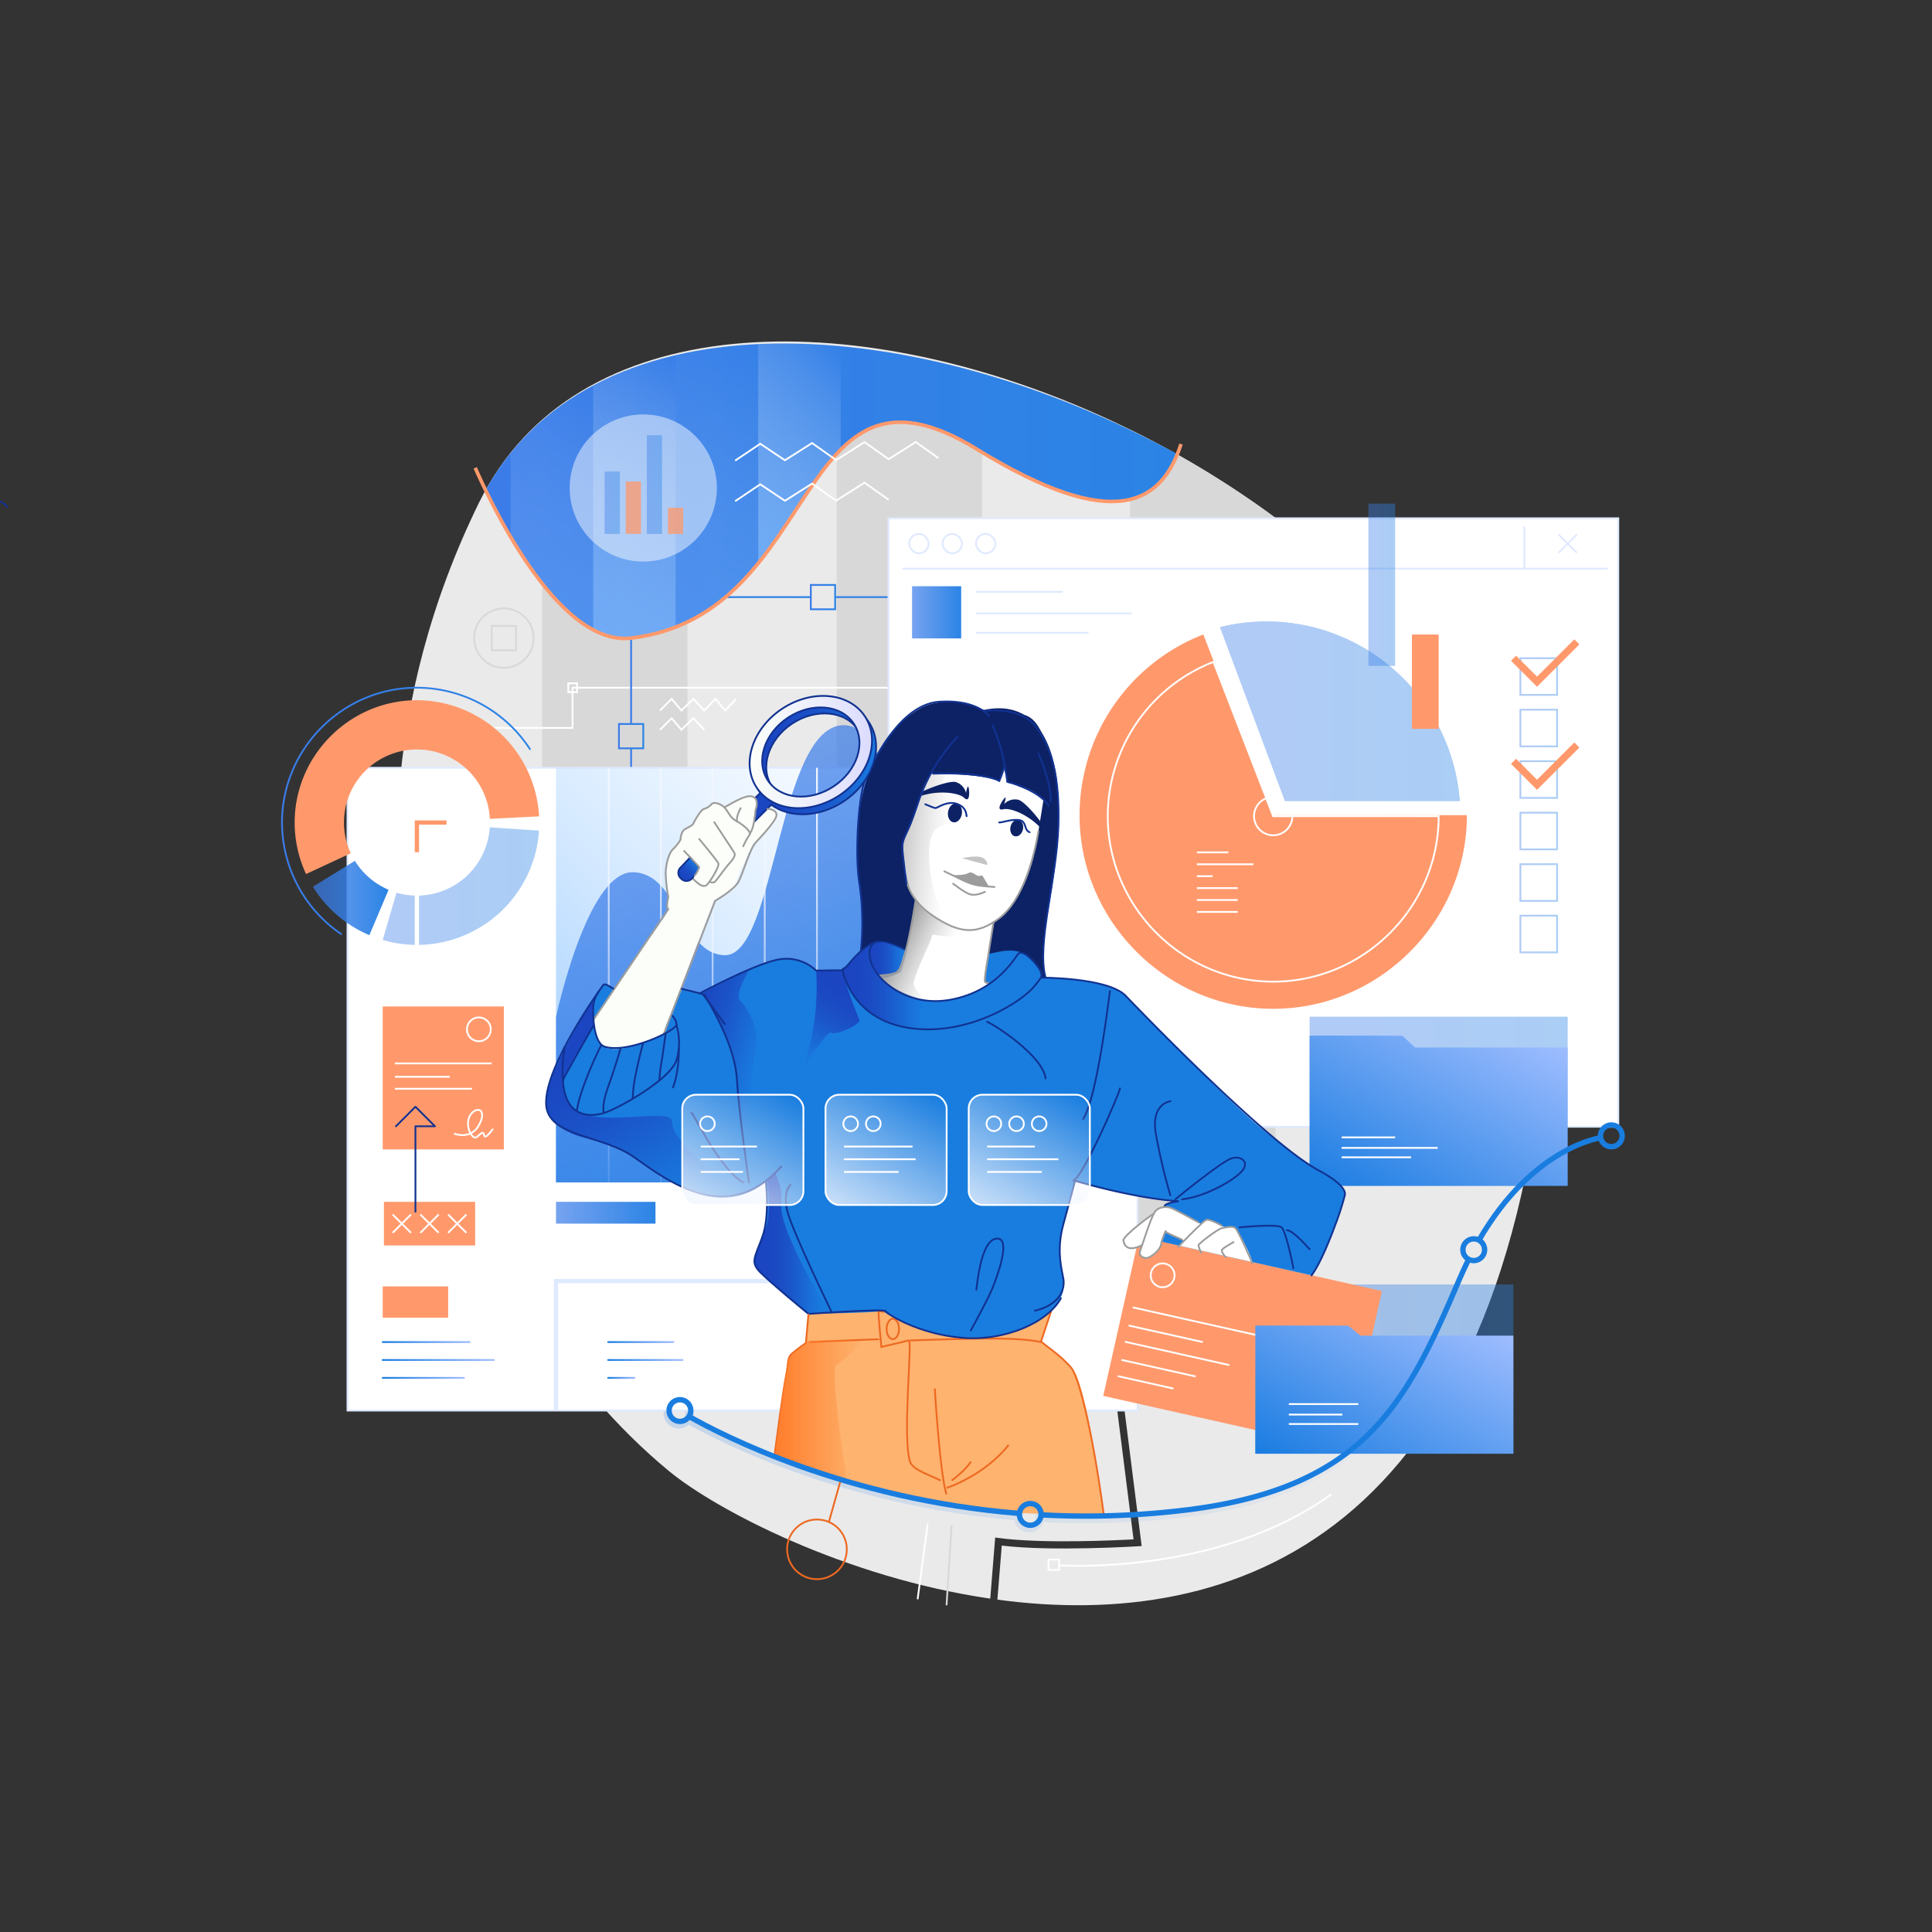 <svg xmlns="http://www.w3.org/2000/svg" xmlns:xlink="http://www.w3.org/1999/xlink" viewBox="0 0 1080 1080"><rect x="0" y="0" width="1080" height="1080" fill="#333333" stroke="none"/><defs><style>.cls-1{fill:url(#linear-gradient);}.cls-2{fill:#eaeaea;}.cls-3{fill:#d8d8d8;}.cls-13,.cls-14,.cls-15,.cls-16,.cls-17,.cls-18,.cls-30,.cls-31,.cls-32,.cls-35,.cls-37,.cls-39,.cls-4,.cls-42,.cls-43,.cls-44,.cls-45,.cls-46,.cls-47,.cls-48,.cls-49,.cls-5,.cls-52,.cls-53,.cls-54,.cls-55,.cls-56,.cls-57,.cls-58,.cls-59,.cls-6,.cls-60,.cls-79,.cls-80,.cls-81,.cls-90{fill:none;}.cls-4,.cls-60,.cls-90{stroke:#fff;}.cls-13,.cls-14,.cls-15,.cls-16,.cls-17,.cls-18,.cls-31,.cls-32,.cls-35,.cls-37,.cls-4,.cls-43,.cls-44,.cls-45,.cls-46,.cls-47,.cls-48,.cls-49,.cls-5,.cls-52,.cls-54,.cls-6,.cls-60,.cls-79,.cls-8,.cls-80,.cls-81,.cls-90{stroke-miterlimit:10;}.cls-5{stroke:url(#linear-gradient-2);}.cls-6{stroke:url(#linear-gradient-3);}.cls-7{fill:url(#linear-gradient-4);}.cls-26,.cls-36,.cls-8{fill:#fff;}.cls-54,.cls-8{stroke:#dfe9ff;}.cls-20,.cls-33,.cls-43,.cls-44,.cls-45,.cls-46,.cls-47,.cls-49,.cls-51,.cls-73,.cls-87,.cls-89,.cls-9{opacity:0.4;}.cls-9{fill:url(#linear-gradient-5);}.cls-10,.cls-88{fill:#ff996c;}.cls-11{fill:url(#linear-gradient-6);}.cls-12{fill:url(#linear-gradient-7);}.cls-13{stroke:url(#linear-gradient-8);}.cls-14{stroke:url(#linear-gradient-9);}.cls-15{stroke:url(#linear-gradient-10);}.cls-16{stroke:url(#linear-gradient-11);}.cls-17{stroke:url(#linear-gradient-12);}.cls-18{stroke:url(#linear-gradient-13);}.cls-19{fill:#dfe9ff;}.cls-21{clip-path:url(#clip-path);}.cls-22{fill:url(#linear-gradient-15);}.cls-23{fill:url(#linear-gradient-16);}.cls-24{fill:url(#linear-gradient-17);}.cls-25{fill:#0d2265;}.cls-27{fill:#197ddf;}.cls-28{fill:#feb36f;}.cls-29{fill:url(#linear-gradient-18);}.cls-30,.cls-42,.cls-64{stroke:#113291;}.cls-30,.cls-39,.cls-42,.cls-53,.cls-55,.cls-56,.cls-57,.cls-58,.cls-59{stroke-linecap:round;}.cls-31{stroke:#ed6921;}.cls-32{stroke:#000;}.cls-33{fill:url(#linear-gradient-19);}.cls-34{fill:url(#linear-gradient-20);}.cls-35{stroke:#197ddf;stroke-width:3px;}.cls-36{opacity:0.47;}.cls-37{stroke:#d8d8d8;}.cls-38{fill:url(#linear-gradient-21);}.cls-39{stroke:#9c9c9c;}.cls-40{fill:#9c9c9c;}.cls-41{fill:#c4c4c4;}.cls-42,.cls-53,.cls-55,.cls-56,.cls-57,.cls-58,.cls-59{stroke-linejoin:round;}.cls-43{stroke:url(#linear-gradient-22);}.cls-44{stroke:url(#linear-gradient-23);}.cls-45{stroke:url(#linear-gradient-24);}.cls-46{stroke:url(#linear-gradient-25);}.cls-47{stroke:url(#linear-gradient-26);}.cls-48,.cls-79{stroke:#ff996c;}.cls-48{stroke-width:4px;}.cls-49{stroke:url(#linear-gradient-27);}.cls-50{fill:url(#linear-gradient-28);}.cls-51{fill:url(#linear-gradient-29);}.cls-52{stroke:url(#linear-gradient-30);}.cls-53{stroke:url(#linear-gradient-31);}.cls-55{stroke:url(#linear-gradient-32);}.cls-56{stroke:url(#linear-gradient-33);}.cls-57{stroke:url(#linear-gradient-34);}.cls-58{stroke:url(#linear-gradient-35);}.cls-59{stroke:url(#linear-gradient-36);}.cls-60,.cls-79{stroke-width:2px;}.cls-61{fill:url(#linear-gradient-37);}.cls-62{fill:url(#linear-gradient-38);}.cls-63{fill:#fbfef9;}.cls-64{fill:url(#linear-gradient-39);}.cls-65{fill:url(#linear-gradient-40);}.cls-66{fill:url(#linear-gradient-41);}.cls-67{fill:url(#linear-gradient-42);}.cls-68{fill:url(#linear-gradient-43);}.cls-69{fill:url(#linear-gradient-44);}.cls-70{fill:url(#linear-gradient-45);}.cls-71{fill:url(#linear-gradient-46);}.cls-72{fill:url(#linear-gradient-47);}.cls-73{fill:url(#linear-gradient-48);}.cls-74{fill:url(#linear-gradient-49);}.cls-75,.cls-77{opacity:0.61;}.cls-75{fill:url(#linear-gradient-50);}.cls-76,.cls-78{opacity:0.25;}.cls-76{fill:url(#linear-gradient-51);}.cls-77{fill:url(#linear-gradient-52);}.cls-78{fill:url(#linear-gradient-53);}.cls-80{stroke:url(#linear-gradient-54);}.cls-81{stroke:url(#linear-gradient-55);}.cls-82{fill:url(#linear-gradient-56);}.cls-83{fill:url(#linear-gradient-57);}.cls-84{fill:url(#linear-gradient-58);}.cls-85{fill:url(#linear-gradient-59);}.cls-86{fill:url(#linear-gradient-60);}.cls-87{fill:url(#linear-gradient-61);}.cls-88{opacity:0.76;}.cls-89{fill:url(#linear-gradient-62);}.cls-90{fill-rule:evenodd;}</style><linearGradient id="linear-gradient" x1="681.98" y1="397.58" x2="815.95" y2="397.58" gradientUnits="userSpaceOnUse"><stop offset="0" stop-color="#3b7ce9"/><stop offset="1" stop-color="#2b84e5"/></linearGradient><linearGradient id="linear-gradient-2" x1="352.29" y1="369.01" x2="453.53" y2="369.01" xlink:href="#linear-gradient"/><linearGradient id="linear-gradient-3" x1="352.29" y1="448.21" x2="592.15" y2="448.21" xlink:href="#linear-gradient"/><linearGradient id="linear-gradient-4" x1="371" y1="780.63" x2="822.46" y2="780.63" gradientUnits="userSpaceOnUse"><stop offset="0" stop-color="#2b84e5" stop-opacity="0.2"/><stop offset="1" stop-color="#3b7ce9" stop-opacity="0"/></linearGradient><linearGradient id="linear-gradient-5" x1="701.73" y1="765.32" x2="846.02" y2="765.32" xlink:href="#linear-gradient"/><linearGradient id="linear-gradient-6" x1="334.15" y1="684.28" x2="612.58" y2="405.85" gradientUnits="userSpaceOnUse"><stop offset="0" stop-color="#94c8ff"/><stop offset="1" stop-color="#fff" stop-opacity="0"/></linearGradient><linearGradient id="linear-gradient-7" x1="358.74" y1="468.25" x2="477.22" y2="673.47" gradientUnits="userSpaceOnUse"><stop offset="0" stop-color="#3b7ce9" stop-opacity="0.7"/><stop offset="1" stop-color="#2b84e5"/></linearGradient><linearGradient id="linear-gradient-8" x1="369.44" y1="429.19" x2="369.44" y2="691.6" gradientUnits="userSpaceOnUse"><stop offset="0.01" stop-color="#f1f6ff"/><stop offset="1" stop-color="#f1f6ff" stop-opacity="0"/></linearGradient><linearGradient id="linear-gradient-9" x1="340.3" y1="429.19" x2="340.3" y2="691.6" xlink:href="#linear-gradient-8"/><linearGradient id="linear-gradient-10" x1="427.49" y1="429.19" x2="427.49" y2="691.6" xlink:href="#linear-gradient-8"/><linearGradient id="linear-gradient-11" x1="398.35" y1="429.19" x2="398.35" y2="691.6" xlink:href="#linear-gradient-8"/><linearGradient id="linear-gradient-12" x1="485.82" y1="429.19" x2="485.82" y2="691.6" xlink:href="#linear-gradient-8"/><linearGradient id="linear-gradient-13" x1="456.69" y1="429.19" x2="456.69" y2="691.6" xlink:href="#linear-gradient-8"/><clipPath id="clip-path"><path class="cls-1" d="M718.3,447.74H816c-4.13-56.25-51.56-100.33-108-100.33a108.53,108.53,0,0,0-26,3.17Z"/></clipPath><linearGradient id="linear-gradient-15" x1="806.51" y1="450.94" x2="815.95" y2="450.94" xlink:href="#linear-gradient"/><linearGradient id="linear-gradient-16" x1="681.98" y1="401.54" x2="815.95" y2="401.54" xlink:href="#linear-gradient"/><linearGradient id="linear-gradient-17" x1="681.98" y1="349" x2="685.15" y2="349" xlink:href="#linear-gradient"/><linearGradient id="linear-gradient-18" x1="421.85" y1="689.63" x2="463.35" y2="689.63" gradientUnits="userSpaceOnUse"><stop offset="0" stop-color="#1b44c0"/><stop offset="0.19" stop-color="#1b45c1" stop-opacity="0.98"/><stop offset="0.33" stop-color="#1b48c2" stop-opacity="0.93"/><stop offset="0.47" stop-color="#1b4dc5" stop-opacity="0.85"/><stop offset="0.59" stop-color="#1a54c9" stop-opacity="0.72"/><stop offset="0.71" stop-color="#1a5cce" stop-opacity="0.56"/><stop offset="0.83" stop-color="#1a67d5" stop-opacity="0.37"/><stop offset="0.94" stop-color="#1974dc" stop-opacity="0.14"/><stop offset="1" stop-color="#197ce1" stop-opacity="0"/></linearGradient><linearGradient id="linear-gradient-19" x1="732.07" y1="615.62" x2="876.35" y2="615.62" xlink:href="#linear-gradient"/><linearGradient id="linear-gradient-20" x1="768" y1="683.65" x2="837.58" y2="563.14" gradientUnits="userSpaceOnUse"><stop offset="0" stop-color="#197ce1"/><stop offset="1" stop-color="#9fbdff"/></linearGradient><linearGradient id="linear-gradient-21" x1="494.33" y1="2499.05" x2="535.69" y2="2497.68" gradientTransform="matrix(1, 0.06, 0.06, -1, -154.63, 2932.04)" gradientUnits="userSpaceOnUse"><stop offset="0" stop-color="#969696"/><stop offset="1" stop-color="#c4c4c4" stop-opacity="0"/></linearGradient><linearGradient id="linear-gradient-22" x1="849.41" y1="378.2" x2="870.92" y2="378.2" xlink:href="#linear-gradient"/><linearGradient id="linear-gradient-23" x1="849.41" y1="406.98" x2="870.92" y2="406.98" xlink:href="#linear-gradient"/><linearGradient id="linear-gradient-24" x1="849.41" y1="464.55" x2="870.92" y2="464.55" xlink:href="#linear-gradient"/><linearGradient id="linear-gradient-25" x1="849.41" y1="493.34" x2="870.92" y2="493.34" xlink:href="#linear-gradient"/><linearGradient id="linear-gradient-26" x1="849.41" y1="522.13" x2="870.92" y2="522.13" xlink:href="#linear-gradient"/><linearGradient id="linear-gradient-27" x1="849.41" y1="435.77" x2="870.92" y2="435.77" xlink:href="#linear-gradient"/><linearGradient id="linear-gradient-28" x1="174.92" y1="501.99" x2="217.21" y2="501.99" xlink:href="#linear-gradient-7"/><linearGradient id="linear-gradient-29" x1="213.94" y1="495.31" x2="301.3" y2="495.31" xlink:href="#linear-gradient"/><linearGradient id="linear-gradient-30" x1="157.19" y1="453.34" x2="296.85" y2="453.34" xlink:href="#linear-gradient"/><linearGradient id="linear-gradient-31" x1="213.44" y1="750.23" x2="263.01" y2="750.23" xlink:href="#linear-gradient-20"/><linearGradient id="linear-gradient-32" x1="213.44" y1="760.23" x2="276.57" y2="760.23" xlink:href="#linear-gradient-20"/><linearGradient id="linear-gradient-33" x1="213.44" y1="770.24" x2="259.84" y2="770.24" xlink:href="#linear-gradient-20"/><linearGradient id="linear-gradient-34" x1="339.45" y1="750.23" x2="376.97" y2="750.23" xlink:href="#linear-gradient-20"/><linearGradient id="linear-gradient-35" x1="339.45" y1="760.23" x2="382.03" y2="760.23" xlink:href="#linear-gradient-20"/><linearGradient id="linear-gradient-36" x1="339.45" y1="770.24" x2="355.2" y2="770.24" xlink:href="#linear-gradient-20"/><linearGradient id="linear-gradient-37" x1="411.49" y1="429.77" x2="488.56" y2="429.77" gradientTransform="translate(14.65 -14.29) rotate(1.82)" gradientUnits="userSpaceOnUse"><stop offset="0" stop-color="#1b44c0"/><stop offset="0.31" stop-color="#1b47c2"/><stop offset="0.55" stop-color="#1b51c8"/><stop offset="0.77" stop-color="#1a62d1"/><stop offset="0.98" stop-color="#1979df"/><stop offset="1" stop-color="#197ce1"/></linearGradient><linearGradient id="linear-gradient-38" x1="418.17" y1="420.53" x2="486.19" y2="420.53" gradientTransform="translate(14.65 -14.29) rotate(1.82)" gradientUnits="userSpaceOnUse"><stop offset="0" stop-color="#fbfef9"/><stop offset="0.52" stop-color="#eceefc"/><stop offset="1" stop-color="#dbdbff"/></linearGradient><linearGradient id="linear-gradient-39" x1="380.51" y1="490.95" x2="388.95" y2="482.51" gradientTransform="matrix(1, 0, 0, 1, 0, 0)" xlink:href="#linear-gradient-37"/><linearGradient id="linear-gradient-40" x1="475.22" y1="544.69" x2="444.94" y2="597.13" xlink:href="#linear-gradient-18"/><linearGradient id="linear-gradient-41" x1="371.85" y1="579.78" x2="429.57" y2="596.44" xlink:href="#linear-gradient-18"/><linearGradient id="linear-gradient-42" x1="316.23" y1="567.48" x2="384.21" y2="685.22" xlink:href="#linear-gradient-18"/><linearGradient id="linear-gradient-43" x1="740.35" y1="834.9" x2="804.98" y2="722.95" xlink:href="#linear-gradient-20"/><linearGradient id="linear-gradient-44" x1="471.55" y1="551.73" x2="519.55" y2="551.73" xlink:href="#linear-gradient-18"/><linearGradient id="linear-gradient-45" x1="485.77" y1="536.5" x2="507.5" y2="536.5" xlink:href="#linear-gradient-18"/><linearGradient id="linear-gradient-46" x1="509.87" y1="2440.09" x2="537.92" y2="2428.9" xlink:href="#linear-gradient-21"/><linearGradient id="linear-gradient-47" x1="433.23" y1="788.36" x2="482.3" y2="788.36" gradientUnits="userSpaceOnUse"><stop offset="0" stop-color="#ff7d2b"/><stop offset="1" stop-color="#ff7d2b" stop-opacity="0"/></linearGradient><linearGradient id="linear-gradient-48" x1="764.94" y1="326.88" x2="779.9" y2="326.88" xlink:href="#linear-gradient"/><linearGradient id="linear-gradient-49" x1="271.48" y1="274.46" x2="657.75" y2="274.46" xlink:href="#linear-gradient"/><linearGradient id="linear-gradient-50" x1="393.2" y1="284.31" x2="476.96" y2="200.54" xlink:href="#linear-gradient-6"/><linearGradient id="linear-gradient-51" x1="354.38" y1="337.11" x2="434.42" y2="198.47" xlink:href="#linear-gradient-6"/><linearGradient id="linear-gradient-52" x1="319.18" y1="344.46" x2="397" y2="209.68" xlink:href="#linear-gradient-6"/><linearGradient id="linear-gradient-53" x1="292.97" y1="329.33" x2="351.9" y2="227.27" xlink:href="#linear-gradient-6"/><linearGradient id="linear-gradient-54" x1="452.75" y1="333.79" x2="467.35" y2="333.79" xlink:href="#linear-gradient"/><linearGradient id="linear-gradient-55" x1="345.49" y1="411.52" x2="360.1" y2="411.52" xlink:href="#linear-gradient"/><linearGradient id="linear-gradient-56" x1="394.85" y1="678.12" x2="435.65" y2="607.44" gradientUnits="userSpaceOnUse"><stop offset="0.01" stop-color="#f1f6ff" stop-opacity="0.8"/><stop offset="1" stop-color="#f1f6ff" stop-opacity="0"/></linearGradient><linearGradient id="linear-gradient-57" x1="474.92" y1="678.12" x2="515.72" y2="607.44" xlink:href="#linear-gradient-56"/><linearGradient id="linear-gradient-58" x1="554.98" y1="678.12" x2="595.79" y2="607.44" xlink:href="#linear-gradient-56"/><linearGradient id="linear-gradient-59" x1="310.81" y1="677.94" x2="366.42" y2="677.94" xlink:href="#linear-gradient-7"/><linearGradient id="linear-gradient-60" x1="509.85" y1="342.28" x2="537.31" y2="342.28" xlink:href="#linear-gradient-7"/><linearGradient id="linear-gradient-61" x1="337.98" y1="281.02" x2="346.53" y2="281.02" xlink:href="#linear-gradient"/><linearGradient id="linear-gradient-62" x1="361.57" y1="270.88" x2="370.12" y2="270.88" xlink:href="#linear-gradient"/></defs><title>illustrations sketch</title><g id="Layer_6" data-name="Layer 6"><path class="cls-2" d="M267.69,281.15C160.25,500.51,259.2,727.86,374,822.37c26.62,21.92,98.55,59.44,179.56,71.28l2.75-34.18,2.09.29c24.2,3.27,65.47,1.29,75.26.76l-12-94.95,4-.5,12.54,99.18-2.13.14c-.49,0-47.9,3-76.08-.4l-2.44,30.22c131,17.72,284.09-33,307.48-325.13C888.59,274.46,375,62.09,267.69,281.15Z"/><path class="cls-3" d="M631.73,240.17V735.72H713V289.51A532.15,532.15,0,0,0,631.73,240.17Z"/><rect class="cls-3" x="303.03" y="246.48" width="81.26" height="489.24"/><rect class="cls-3" x="467.74" y="223" width="81.26" height="512.72"/><polyline class="cls-4" points="213.94 406.91 320.05 406.91 320.05 384.44 504.55 384.44"/><polyline class="cls-5" points="352.79 404.72 352.79 333.79 453.53 333.79"/><polyline class="cls-6" points="466.57 333.79 591.65 333.79 591.65 562.63 352.79 562.63 352.79 418.32"/><path class="cls-7" d="M818.16,704.66c-1.74,3.5-3.43,7.16-5,10.88C785.5,779.88,763.67,830.7,662.78,843.2a458.62,458.62,0,0,1-79.25,2.86A8.47,8.47,0,0,0,567.45,845c-91.69-7.81-158.47-40.84-179.82-52.67a8.37,8.37,0,0,0,.31-2.25,8.5,8.5,0,1,0-2.85,6.32c21.38,11.87,89,45.46,181.92,53.37a8.47,8.47,0,0,0,16.32,1.1q11.61.58,23.25.59A462.89,462.89,0,0,0,663.37,848C767,835.12,789.3,783.18,817.55,717.43c1.56-3.63,3.21-7.21,4.91-10.64ZM379.47,793.75a3.68,3.68,0,1,1,3.68-3.68A3.68,3.68,0,0,1,379.47,793.75Zm195.85,58a3.68,3.68,0,1,1,3.68-3.68A3.68,3.68,0,0,1,575.32,851.8Z"/><rect class="cls-8" x="194.25" y="429.19" width="441.67" height="359.32"/><rect class="cls-9" x="701.73" y="718.03" width="144.28" height="94.57"/><rect class="cls-10" x="625" y="705.39" width="139.17" height="91.28" transform="translate(181.36 -133.9) rotate(12.65)"/><rect class="cls-11" x="310.81" y="429.19" width="325.1" height="231.76"/><path class="cls-12" d="M310.81,568.59s17.16-81,42.72-81c26.09,0,27.24,46.36,51.87,46.36,28.2,0,29.74-128.58,66.32-128.58,38.52,0,40.4,154.14,56.74,163.2S498.9,661,498.9,661H310.81Z"/><line class="cls-13" x1="369.44" y1="429.19" x2="369.44" y2="691.6"/><line class="cls-14" x1="340.3" y1="429.19" x2="340.3" y2="691.6"/><line class="cls-15" x1="427.49" y1="429.19" x2="427.49" y2="691.6"/><line class="cls-16" x1="398.35" y1="429.19" x2="398.35" y2="691.6"/><line class="cls-17" x1="485.82" y1="429.19" x2="485.82" y2="691.6"/><line class="cls-18" x1="456.69" y1="429.19" x2="456.69" y2="691.6"/><polygon class="cls-19" points="312.01 788.51 309.62 788.51 309.62 714.92 472.98 714.92 472.98 717.32 312.01 717.32 312.01 788.51"/><polygon class="cls-8" points="496.64 629.86 496.64 289.71 904.64 289.71 904.64 629.86 887.75 629.86 496.64 629.86"/><path class="cls-10" d="M711.74,455.67l-39.07-101a108.46,108.46,0,0,0-69.19,101c0,59.38,48.87,108.25,108.26,108.25S820,515.05,820,455.67Z"/><g class="cls-20"><path class="cls-1" d="M718.3,447.74H816c-4.13-56.25-51.56-100.33-108-100.33a108.53,108.53,0,0,0-26,3.17Z"/><g class="cls-21"><polygon class="cls-22" points="806.51 455.67 815.95 446.22 815.95 455.67 806.51 455.67"/><polygon class="cls-23" points="704.6 455.67 681.98 433.05 681.98 350.58 685.15 347.41 771.13 347.41 815.95 392.23 815.95 446.22 806.51 455.67 704.6 455.67"/><polygon class="cls-24" points="685.15 347.41 681.98 350.58 681.98 347.41 685.15 347.41"/></g></g><path class="cls-25" d="M481.22,531.76s11.71,10.49,43,10.13,55.6,20.32,60.29,4.63c0,0-3.92-7.09,1.71-39S594,450,588.32,431.1c-2.42-8.06-4.69-31.37-18.29-31.86s-73.39,22.67-76,32.89S481.22,531.76,481.22,531.76Z"/><path class="cls-26" d="M503.2,488.55c-5.81-18.81-.11-49.88,4.18-61.3a159.12,159.12,0,0,1,31.71.33c.63.08.69-3.19,1.3-3.11s2,3.55,2.64,3.65A115.43,115.43,0,0,1,556.52,431c.58.16,1.31-11.45,1.88-11.28s3.17,12.51,3.81,12.71c11.12,3.55,18.33,7.95,21.73,10.88-.21.95-.85,5.4-3.46,21.31-3.26,19.89-7.59,39.17-28.71,54.14C539.79,527.29,509,507.35,503.2,488.55Z"/><path class="cls-27" d="M452.57,735.36s-31.27-24.23-31.11-29.86,7.5-18.13,7.35-30.17-5.63-89.73-2.5-102.23S448,543,457.81,542.3s12.89,0,12.89,0,12.82-15.94,21.26-15.79,20,10,39.39,9.7,29.39-7.51,39.71-3.76S582,546.52,582,546.52s31.58.94,40,5.63-18.37,100.71-25.12,122.6c-6,19.44-4.64,28.35-3.85,32.6,1.45,7.86,7,19.29-15.14,32.09s-45.93,19-71.57,9.36S452.57,735.36,452.57,735.36Z"/><path class="cls-28" d="M587.63,732.86c-.63,1.25-5.63,16.88-5.63,16.88s16.71,12.58,19.7,19.07c7.37,16,15.36,77.75,15.36,77.75s-63.07,1.56-96.56-7.19c-9.05-2.37-27.07-5.51-43.25-10.19-23.22-6.73-44.38-15-44.38-15s7.51-49.74,7.51-53.49,9.69-9.69,9.69-9.69l1.87-16.57s35.88-.47,41.27-1.56c0,0,21.81,14.38,49.95,14.85S587.63,732.86,587.63,732.86Z"/><path class="cls-29" d="M451.94,734.42s-17.42-14-25.16-21.5-5.59-8.87,1.08-25.69c5.31-13.4-1.72-42.39-1.72-42.39s12.53,13.63,10.64,28,26.57,60.83,26.57,60.83Z"/><path class="cls-30" d="M609.07,628.77s-10.18,39.86-14.57,55.34-.61,26.73,0,31.1-.79,13.76-16,17.51"/><path class="cls-31" d="M508.72,749.31c30.95-.93,59-2.21,73.27.92"/><path class="cls-31" d="M452.56,750.23c1.43,0,17-.82,37-1.53,3.16-.11-.19,0,3.16-.11"/><path class="cls-31" d="M587.63,732.86,582,749.74c.64,1.44,10.75,7.47,17,15.08,3.3,4,11,29.76,18,81.74"/><path class="cls-32" d="M620.76,556.39c-1.88,3.13-5.63,30.65-5.63,30.65"/><path class="cls-32" d="M607.63,658.94s35,8.56,50.64,9.28"/><line class="cls-32" x1="654.05" y1="686.61" x2="661.71" y2="690.2"/><path class="cls-32" d="M684.22,684.73c-2-.31-4.06-2.81-7.5-3.13s-14.07,11.89-15,12"/><path class="cls-32" d="M674.38,691.92c.78-.62,7.19-4.3,7.19-4.3"/><path class="cls-32" d="M687.82,684.42a5.89,5.89,0,0,1,4.38,3.2c1.56,2.9,9.53,14.93,9.53,14.93"/><path class="cls-32" d="M700.4,684.42c.94.39,10.79-7.43,15.24,0s6.8,22.2,6.8,22.2"/><rect class="cls-33" x="732.07" y="568.33" width="144.28" height="94.57"/><path class="cls-34" d="M732.07,579c2.19-.24,51.9,0,51.9,0l7,6.56h85.35V662.9H732.07V579Z"/><circle class="cls-31" cx="456.69" cy="866.09" r="16.68"/><circle class="cls-35" cx="900.75" cy="634.94" r="6.08"/><circle class="cls-35" cx="823.84" cy="698.6" r="6.08"/><circle class="cls-35" cx="575.92" cy="846.56" r="6.08"/><circle class="cls-35" cx="380.08" cy="788.51" r="6.08"/><rect class="cls-10" x="213.94" y="562.62" width="67.72" height="79.91"/><rect class="cls-10" x="214.61" y="671.84" width="51" height="24.38"/><rect class="cls-10" x="213.94" y="719.11" width="36.58" height="17.49"/><circle class="cls-36" cx="233.04" cy="459.79" r="16.61"/><circle class="cls-37" cx="281.66" cy="356.7" r="16.61"/><path class="cls-26" d="M502.69,542.74c.55-5,9.71-27.45,8.95-39.5l44.23,9.38c-1.27,8.11-5,30.75-5.58,36-.13,1.17,4.82-.15.76,2.74-9.86,7-25.14,8.47-31.5,8.17-10-.48-20.84-5.68-28.27-14.14C491.28,545.35,502.43,545,502.69,542.74Z"/><path class="cls-38" d="M526.7,439.64c-.82-.15,2.87-9.77,4.21-13.16-3.71-1.14-22.44-.66-24.82,4.62-3,6.59-7.22,27.19-5.41,47.84s23.54,35.95,33.32,39.31S526.84,510,525.2,507c-4-7.18-11.07-41.26.27-44.85,7.24-3.2,7.2-2.21,10.18-2.82,6.7-1.37,6-6.43,6.09-7.5.19-3.06-3.33-9-8.44-10.65A26.14,26.14,0,0,0,526.7,439.64Z"/><path class="cls-39" d="M527.88,487.08c15.36,7.21,13.94,7.86,28,8.74"/><ellipse class="cls-25" cx="533.81" cy="454.4" rx="5.34" ry="3.9" transform="translate(-2.84 905.43) rotate(-80.45)"/><ellipse class="cls-25" cx="568.39" cy="462.96" rx="4.68" ry="3.56" transform="translate(-9.1 914.51) rotate(-77.19)"/><path class="cls-25" d="M560.83,452.39c3.85-1,14.54,3,22,11.63a3,3,0,0,0,1.56-.06c1.16-.26-10.64-15.79-15.22-16.91a8.54,8.54,0,0,0-7.86,2.41c.5-1.43,1.3-4.15.51-3.55C560.86,446.66,556,453.63,560.83,452.39Z"/><path class="cls-39" d="M532.79,494.05c1,.47,6.55,5.23,9.94,6,2.72.59,6.38-.76,7.87-1.52"/><path class="cls-40" d="M541.12,488.13c-1.45,1-6.36,1.13-8.64,1.09,3.86,1.58,7.47,3.92,10.84,4.92,4.06,1.2,7.65.93,9.4,1.26-1-1.7-3.14-5.24-3.51-5.84s-1.68.61-3.16-.2S542.94,486.92,541.12,488.13Z"/><path class="cls-41" d="M548.8,479.31c-3.32-1.27-10,.33-11.08.37,3.59,1.07,11,3,14.22,3.87A4.5,4.5,0,0,0,548.8,479.31Z"/><path class="cls-42" d="M540.35,456.24c-.34-1.18,0-4.47-4.59-6.56-5.69-2.62-11.51,1.87-12.64,2s-4.31-1.56-5.87-2.08"/><path class="cls-42" d="M558.55,459.76c1.27.19,8-2.27,11.87-1.17,3.08.87,2.25,4.53,4.15,6,.5.39.5.54,1,.59"/><path class="cls-25" d="M539,446c-2.85-2.77-14.12-4.59-24.89-.83a3,3,0,0,1-1.33-.82c-.88-.8,17.06-8.45,21.6-7.15a8.55,8.55,0,0,1,5.63,6c.28-1.49.93-4.24,1.32-3.33C541.84,441,542.6,449.41,539,446Z"/><rect class="cls-43" x="849.91" y="367.94" width="20.51" height="20.51"/><rect class="cls-44" x="849.91" y="396.73" width="20.51" height="20.51"/><rect class="cls-45" x="849.91" y="454.3" width="20.51" height="20.51"/><rect class="cls-46" x="849.91" y="483.09" width="20.51" height="20.51"/><rect class="cls-47" x="849.91" y="511.87" width="20.51" height="20.51"/><polyline class="cls-48" points="846.07 367.94 859.21 381.08 881.48 358.81"/><rect class="cls-49" x="849.91" y="425.51" width="20.51" height="20.51"/><polyline class="cls-48" points="846.07 425.58 859.21 438.71 881.48 416.45"/><path class="cls-27" d="M608.34,550.93s13.6-1.36,19.93,4.74,46.66,48.54,71.75,70.81,50.89,34.7,51.82,39.86-13.05,40-18.68,46.58l-86.57-19.43s3.49-18.47,4.9-19.88,7.5-2.11,7.5-2.11-26.26-.47-68.47-14.77S608.34,550.93,608.34,550.93Z"/><path class="cls-27" d="M458,545.12s-4.46-9.38-19.46-8.91-48.07,19.46-48.07,19.46-14.77-4.79-16.65-4.74S350.41,558,350.41,558s-9.38-8.54-13.36-7.08-28.84,47.18-31.19,58-1.64,20.63,26.73,28.37,44.08,30.71,68.47,32.12,34.23-17.82,34.23-17.82Z"/><path class="cls-30" d="M441.86,662.36s-4.22,3.51-1.88,14.07,24.62,56.43,24.62,56.43"/><path class="cls-30" d="M545.74,721c.46-1.88,2.34-27.67,11.25-28.61s0,22.51-2.58,28.61-11.72,22.74-11.72,22.74"/><path class="cls-30" d="M551.77,571.22c3.66,1.25,31.17,18.82,32.73,31.61"/><path class="cls-30" d="M620.46,554c-.32,1.56-6.88,59.09-15,71.59"/><path class="cls-30" d="M626.08,608.43c0,1.87-19.56,47.39-25.81,51.45,0,0,33,10,58.72,11.62a29.05,29.05,0,0,0-6.24,1.38c-2.14.91-1.66,1.43-1.66,1.43"/><path class="cls-30" d="M654.22,615.62s-10.94,1.25-8.13,18a337.12,337.12,0,0,0,8.13,34.55"/><path class="cls-30" d="M657,670.45c.7-.71,25.32-20.64,31-22.75s10.9,1.88,6.09,7.15-20.4,14.07-33.29,15.6"/><path class="cls-30" d="M386.64,622.18c2.15,2.19,15.53,31,28.72,38.77"/><path class="cls-42" d="M-11.37,282.41s8.6-3.43,11.54-2a10,10,0,0,1,3.91,3"/><path class="cls-25" d="M-1.4,280.39s-1-.59-2.67,1.11-4.43,6.35-2,7.89,6.85-5.16,6.1-7.05S-1.4,280.39-1.4,280.39Z"/><path class="cls-30" d="M372.1,577.54s-1.14,8.89-2.31,16.17A79.92,79.92,0,0,0,368.58,604"/><path class="cls-30" d="M359.58,582.86s-2.87,10.23-4.71,20.35a76.93,76.93,0,0,0-1.2,11"/><path class="cls-30" d="M347,585.88s-3.94,13.3-6.73,20.75c-4.3,11.48-2.72,15.55-2.72,15.55"/><path class="cls-31" d="M494.21,733.48s-2.85-1-3.08,0,1.54,19.45,1.54,19.45,13.11-3,15.34-3.64-3.73,54.32.71,67.81c1.57,4.77,11.71,7.62,17.12,10.55"/><ellipse class="cls-31" cx="499.1" cy="742.9" rx="3.46" ry="5.69"/><path class="cls-25" d="M562.92,407.28A85.87,85.87,0,0,0,536.59,418c-26.35,16.65-19.79,30.37-30.33,49.32-4.77,8.58,3.08,32.34,3.08,32.34s-16.76,26-23.41,28.78-4.71,4-4.71,4,.77-10.44.8-13.06a213.39,213.39,0,0,0-1.58-25.29c-5.61-45.77,6.66-82.11,33.5-97.82,11.3-6.61,30-5.36,47.25,7.12Z"/><path class="cls-25" d="M510.24,432.7s33.09-1.55,48.43,3.86c0,0,2-8.22,3-6.77s1.56,7.83,1.56,7.83,15.81,1.63,23,12.77,5.44.52,5.44.52,2.86-73.24-52.48-50.66c0,0,6.39-4.49-8.77,2.56S510.24,432.7,510.24,432.7Z"/><path class="cls-30" d="M552.72,400.15s-6.46-9.17-27.52-7.87-35.89,30.19-41.53,43.57c-3.75,8.9-6,41.63-3.23,58.2a153,153,0,0,1,.78,37.71"/><path class="cls-30" d="M558.67,436.56c-10.49-5.4-37-4.07-37-4.07"/><path class="cls-30" d="M554.82,405.39s5.74,11.2,8.25,31.63c0,0,17.61,4.46,23.14,13.37"/><path class="cls-30" d="M551.08,397.33s19.21-2.57,27.95,8.84,13.46,27.8,12.62,55.57c-.91,29.81-12.33,66.31-7.15,84.78"/><path class="cls-30" d="M580.48,421.2s7.61,17.13,6.83,27.08"/><path class="cls-50" d="M198.37,481.22l-23.45,14.49a68.42,68.42,0,0,0,31.57,27.05l10.72-25.38A41,41,0,0,1,198.37,481.22Z"/><path class="cls-51" d="M273.79,462.47A40.77,40.77,0,0,1,221.66,499l-7.72,26.46a68.35,68.35,0,0,0,87.36-61.13Z"/><path class="cls-10" d="M192.28,459.79a40.8,40.8,0,0,1,81.55-2.05l27.53-1.38a68.66,68.66,0,0,0-68.28-64.94c-37.5,0-68.36,30.86-68.36,68.37a68.42,68.42,0,0,0,6.37,28.81l25-11.62A40.51,40.51,0,0,1,192.28,459.79Z"/><path class="cls-52" d="M296.43,419.06A75.42,75.42,0,0,0,233,384.44c-41.33,0-75.35,34-75.35,75.35A75.43,75.43,0,0,0,191,522.32"/><line class="cls-53" x1="213.94" y1="750.23" x2="262.51" y2="750.23"/><line class="cls-4" x1="220.77" y1="594.45" x2="274.83" y2="594.45"/><line class="cls-4" x1="220.77" y1="601.93" x2="251.41" y2="601.93"/><line class="cls-4" x1="220.77" y1="608.64" x2="263.84" y2="608.64"/><line class="cls-54" x1="545.56" y1="330.83" x2="594.06" y2="330.83"/><line class="cls-54" x1="545.56" y1="342.9" x2="632.6" y2="342.9"/><line class="cls-54" x1="545.56" y1="353.74" x2="608.48" y2="353.74"/><line class="cls-4" x1="749.98" y1="635.8" x2="779.9" y2="635.8"/><line class="cls-4" x1="749.98" y1="641.67" x2="803.69" y2="641.67"/><line class="cls-4" x1="749.98" y1="646.94" x2="788.8" y2="646.94"/><line class="cls-4" x1="669.07" y1="476.48" x2="686.66" y2="476.48"/><line class="cls-4" x1="669.07" y1="483.14" x2="700.64" y2="483.14"/><line class="cls-4" x1="669.07" y1="496.46" x2="691.89" y2="496.46"/><line class="cls-4" x1="669.07" y1="489.8" x2="677.86" y2="489.8"/><line class="cls-4" x1="669.07" y1="503.11" x2="691.89" y2="503.11"/><line class="cls-4" x1="669.07" y1="509.77" x2="691.89" y2="509.77"/><line class="cls-4" x1="633.17" y1="730.83" x2="706.36" y2="747.21"/><line class="cls-4" x1="630.9" y1="740.96" x2="672.4" y2="750.24"/><line class="cls-4" x1="628.87" y1="750.05" x2="687.18" y2="763.1"/><line class="cls-4" x1="626.89" y1="760.18" x2="668.39" y2="769.46"/><line class="cls-4" x1="624.86" y1="769.26" x2="656" y2="776.23"/><line class="cls-55" x1="213.94" y1="760.23" x2="276.07" y2="760.23"/><line class="cls-56" x1="213.94" y1="770.24" x2="259.34" y2="770.24"/><line class="cls-57" x1="339.95" y1="750.23" x2="376.47" y2="750.23"/><line class="cls-58" x1="339.95" y1="760.23" x2="381.53" y2="760.23"/><line class="cls-59" x1="339.95" y1="770.24" x2="354.7" y2="770.24"/><path class="cls-26" d="M267.69,569.26a6.15,6.15,0,1,1-6.14,6.15,6.15,6.15,0,0,1,6.14-6.15m0-1a7.15,7.15,0,1,0,7.14,7.15,7.14,7.14,0,0,0-7.14-7.15Z"/><path class="cls-26" d="M649.93,706.77a6.15,6.15,0,1,1-6.15,6.15,6.16,6.16,0,0,1,6.15-6.15m0-1a7.15,7.15,0,1,0,7.14,7.15,7.15,7.15,0,0,0-7.14-7.15Z"/><polyline class="cls-42" points="232.23 677.37 232.23 629.6 243.15 629.6 232.23 618.68 221.32 629.6"/><polyline class="cls-60" points="233.04 559.53 233.04 459.79 257.62 459.79"/><polygon class="cls-26" points="234.24 559.53 231.84 559.53 231.84 458.59 257.62 458.59 257.62 460.99 234.24 460.99 234.24 559.53"/><path class="cls-10" d="M231.84,476.33c.4,0,.8.07,1.2.07s.8,0,1.2-.07V461h15.35c0-.39.06-.79.06-1.19s0-.8-.06-1.2H231.84Z"/><path class="cls-4" d="M253.83,633.68s9.37,3.92,14.06-5-1.85-10.57-5.12-5.12,1.2,13.73,3.48,12.2,3.8-4.14,4.35-1.2,5-3.59,5-3.59"/><line class="cls-4" x1="219.49" y1="678.91" x2="229.73" y2="689.15"/><line class="cls-4" x1="229.73" y1="678.91" x2="219.49" y2="689.15"/><line class="cls-4" x1="250.48" y1="678.91" x2="260.73" y2="689.15"/><line class="cls-4" x1="260.73" y1="678.91" x2="250.48" y2="689.15"/><line class="cls-54" x1="871.23" y1="298.77" x2="881.47" y2="309.01"/><line class="cls-54" x1="881.47" y1="298.77" x2="871.23" y2="309.01"/><line class="cls-4" x1="234.99" y1="678.91" x2="245.23" y2="689.15"/><line class="cls-4" x1="245.23" y1="678.91" x2="234.99" y2="689.15"/><path class="cls-61" d="M485.77,403.84c-8.82-13.38-29.51-15.31-46.22-4.3-16.53,10.89-23,30.36-14.55,43.74l-13.65,14.59L415,466l16.12-16.14c10.31,7.54,26.67,7.22,40.37-1.8C488.19,437,494.58,417.23,485.77,403.84ZM468.2,443c-13.28,8.74-29.72,7.21-36.72-3.42s-1.93-26.35,11.35-35.1,29.72-7.21,36.72,3.43S481.48,434.28,468.2,443Z"/><path class="cls-30" d="M485.77,403.84c-8.82-13.38-29.51-15.31-46.22-4.3-16.53,10.89-23,30.36-14.55,43.74l-14.1,13.59L415,466l16.12-16.14c10.31,7.54,26.67,7.22,40.37-1.8C488.19,437,494.58,417.23,485.77,403.84ZM468.2,443c-13.28,8.74-29.72,7.21-36.72-3.42s-1.93-26.35,11.35-35.1,29.72-7.21,36.72,3.43S481.48,434.28,468.2,443Z"/><path class="cls-62" d="M483.5,400.46c-8.82-13.38-29.51-15.31-46.21-4.31S414.18,426.93,423,440.31s29.5,15.32,46.21,4.31S492.32,413.84,483.5,400.46Zm-17.57,39.18c-13.27,8.75-29.72,7.22-36.72-3.42s-1.92-26.34,11.35-35.09,29.72-7.21,36.73,3.42S479.21,430.9,465.93,439.64Z"/><path class="cls-30" d="M483.5,400.46c-8.82-13.38-29.51-15.31-46.21-4.31S414.18,426.93,423,440.31s29.5,15.32,46.21,4.31S492.32,413.84,483.5,400.46Zm-17.57,39.18c-13.27,8.75-29.72,7.22-36.72-3.42s-1.92-26.34,11.35-35.09,29.72-7.21,36.73,3.42S479.21,430.9,465.93,439.64Z"/><path class="cls-63" d="M429.74,452.22s5.93,1.78,4.37,5.3-11.95,11.86-13.43,14.59-7.93,17-8.79,20a11.21,11.21,0,0,1-6.49,7.51c-3.52,1.4-7.15,4.1-7.27,5.51S374.68,568,372.92,571.85s1,5.61-7.49,8.83-25.37,10-30.7,1.9c-2.3-3.49-3.49-11.72-2.06-14,.37-.59,12-17.06,18.61-27.38s23.07-31.6,22.26-32.93c-1.18-1.94-.16-5.16,0-6.57s-1.4-15.39-1.08-17.4c1.08-6.81,6.37-13.95,7.46-14.1s.51-5.71,2.15-6.34a13.55,13.55,0,0,0,7.42-6.91,8.44,8.44,0,0,1,4.77-4.36c1.95-.62,4.15-3.67,4.78-3.67,2.81,0,6,2.52,6,2.52s6.7-5.3,13.24-6.1c4.6-.56,4.83,2.1,4.83,3s-2.19,8.73-1.65,12.09Z"/><path class="cls-39" d="M371,578.11l28.78-74.55s10.71-6.1,13.21-10.95,6.09-18,9.53-21.73,11.57-12.34,11.57-15.31-4.38-3.6-5.16-3.29"/><path class="cls-39" d="M415.51,473.07a35.19,35.19,0,0,1,3.53-6.48c1.25-1.57-3.94-5.79-7.69-7.82s-4.28-5.71-6.94-7.89-5.94-2.35-6.41-1.57a9.38,9.38,0,0,1-4.53,2.9c-1.57.24-5.47,7.11-5.94,8.2s-2.82,2-4.85,3.28-2.34,5.79-2.34,5.79a23,23,0,0,1-4,5.08c-2.5,2.34-4.14,8.52-4.22,13.6a82.82,82.82,0,0,0,1.41,13"/><path class="cls-39" d="M405.4,451c.88-.08,11.18-7.26,15.28-5.73s1.68,7.48,1.68,7.48-.74,11-3.32,13.16"/><path class="cls-39" d="M390.86,469s9.73,11.72,10.67,13.48-4.92,11-6.57,12.31-3.86-.23-5.39-1.52-4-4-4-4"/><path class="cls-39" d="M399.3,459.65s10.32,15.59,11,16.76.94,2.23-2.46,6.1-7.74,10.38-8.56,10.67a4.46,4.46,0,0,1-2.05,0"/><path class="cls-39" d="M414,451.79s-2.76,4.82-1.91,7.54"/><path class="cls-64" d="M391.69,485.71l-5,5.49a4.09,4.09,0,0,1-5.82.07l-.47-.47a4.08,4.08,0,0,1,0-5.79l5.42-5.7Z"/><path class="cls-65" d="M456.19,542.55s2.93,29-8.32,56.27c0,0,14.71-23.43,16.73-21.52s16.83-4.65,15.84-7.15-8.55-20.34-9.18-27.75C471.26,542.4,456.44,542.15,456.19,542.55Z"/><path class="cls-66" d="M418.7,542.32s-8.35,13.85-4.83,17.21,11.61,16,8.62,27.49-3.66,41.8-4.42,53-3.26-4.07-4.72-20.63-2.85-27.67-5.41-34.32-14.86-30.24-14.86-30.24S416.38,542.87,418.7,542.32Z"/><path class="cls-39" d="M373.54,501.68s-1.41,5.86,0,6.57l-41.49,61.39"/><path class="cls-30" d="M418.7,661s-5.52-37.2-6.81-58.12-18.28-46.92-18.28-46.92"/><polyline class="cls-30" points="381.18 552.77 392.88 555.73 405.19 572.49"/><path class="cls-30" d="M428.17,661s2.25,19-2.07,30.65-6.79,13.92-.88,19.82,26.72,23,26.72,23,42.62-3,43.14-1.56,17.82,12.68,42.36,14.87,48.38-8.65,55.61-22.07"/><path class="cls-30" d="M582,546.52s36.7-.13,47,9.87"/><path class="cls-30" d="M629,556.39s77.55,81.35,107.88,97.72c13.65,7.37,15.41,11.78,14.91,14a161.57,161.57,0,0,1-5.54,17.06s-7.16,20-13.1,27.78"/><path class="cls-4" d="M711.74,456.22,678.36,370a92.65,92.65,0,0,0-59.11,86.26c0,50.74,41.75,92.49,92.49,92.49s92.49-41.75,92.49-92.49Z"/><path class="cls-67" d="M333.52,637.53c-1.08-.27-21-2.69-26.94-14.79-4.12-8.38,3.44-24.85,8-34.3,0,0,17.14-31.93,17-29.69-.21,3.68-.77,8,.4,13.74.7,3.38-18.88,26.06-16.8,35.94.51,2.41,3.31,10.8,7.89,13.07,16.56,8.21,52.35-2.67,52.55,5.42.35,14.68,39.72,40.21,39.72,40.21s-5.17,5.39-26.46-.61S353.84,642.53,333.52,637.53Z"/><path class="cls-30" d="M331.94,573.22c-.48.11-17.36,30.5-17.36,30.5"/><path class="cls-30" d="M436.78,652c-30.63,34.72-65.24,6.77-82.75-5.43s-47.9-11.08-48.75-29.21c-1-21.81,31.77-66.47,31.77-66.47s.45-1.36,2.76,0,3,1.71,3,1.71"/><path class="cls-30" d="M315.62,585.34s-3,15.93.56,27.19,14.07,12.54,23.21,9,35.5-18.6,38.77-28.92a34,34,0,0,0-.05-19.72"/><path class="cls-30" d="M336.19,584.2c-1.19,1.68-12.13,24.72-13.77,36.91"/><path class="cls-30" d="M334.8,554.09a17.13,17.13,0,0,0-3.1,7.88c-.56,6.92.52,21.13,6.2,23.07,12.58,4.29,40.73-9.12,40.26-12.41a7.6,7.6,0,0,0-2.19-4.69"/><path class="cls-30" d="M723,708.94c0-.47-4.06-20.63-6.56-22.82s-23.45,0-23.45,0"/><path class="cls-30" d="M732.07,698.31c-.94-.94-8.91-10.32-12.66-10.63"/><path class="cls-26" d="M691.05,686.77a3.56,3.56,0,0,0-1.9-1.17,20.67,20.67,0,0,0-4.75.38s-5.26-3.16-8.27-3.94-4.88,2.11-4.88,2.11S656,675,651.47,674.75a6.87,6.87,0,0,0-6.51,3.8,42.12,42.12,0,0,0-5.23,3.29c-3.43,2.57-10.89,9.17-11.48,10.64s.75,4.94,2.75,5.32,5.93-.64,6.74-1.33l1-.77c-.55,1.67-1,3-1.1,3.53-.59,2.38.63,4.26,4.33,3.76s7.43-7.71,7.51-8.49,2-5.49,2-5.49l10.27,4.42-2.4,2.91,40.37,9.06C700,701.92,691.05,686.77,691.05,686.77Z"/><path class="cls-39" d="M645,678.55c-.94.16-17.48,12.43-17,14.94s2.07,6.52,10.1,2.73"/><path class="cls-39" d="M700.14,706.2s-7.85-18.28-9.61-19.69-5.16-.35-7.39,0-13,8.55-13.13,9.49,1.41,4.34,1.41,4.34"/><path class="cls-39" d="M689.59,694.36s-6.21,3.29-6.57,4.46,2.05,3.87,2.05,3.87"/><path class="cls-39" d="M683,685.14c-.67-.39-6.88-3.91-8.76-3.2S658.64,697,658.64,697"/><path class="cls-39" d="M670,683.34s-13.39-7.5-15.78-8.2-6.36-.71-8.59,2.22-6.92,18.29-8.21,21.69,2.22,4.22,3.51,4.22,8.09-3.75,8.33-8.91c0,0,2.52-7.86,2.46-5.86,0,.68,6.92,3.4,9,4.46"/><path class="cls-68" d="M701.73,741.05c2.19-.2,51.9,0,51.9,0l7,5.59H846v66H701.73V741.05Z"/><path class="cls-31" d="M432.87,814.17s5-38.38,6.5-44.82.39-10,3.23-12.55,7.92-6.1,7.92-6.1l1.42-16.28"/><rect class="cls-54" x="508.23" y="298.45" width="10.87" height="10.87" rx="5.43"/><rect class="cls-54" x="526.89" y="298.45" width="10.87" height="10.87" rx="5.43"/><rect class="cls-54" x="545.56" y="298.45" width="10.87" height="10.87" rx="5.43"/><line class="cls-54" x1="504.45" y1="317.85" x2="898.7" y2="317.85"/><line class="cls-54" x1="852.11" y1="294.4" x2="852.11" y2="317.85"/><path class="cls-30" d="M379.49,585.88s.38,12.41-3.26,22"/><path class="cls-30" d="M471.26,542.4l-15.07.15a24,24,0,0,0-19.93-6.36c-12.51,1.64-45.09,19.1-45.09,19.1"/><path class="cls-69" d="M487.09,528.57s-4.76,10.87,6.85,19.78,25.61,11.14,25.61,11.14-11.55,9.71-1.29,15.93c0,0-17.51-.83-28.07-6.92s-17.8-19.81-18.29-23.43-1-3,2.62-6.18,5.53-6.55,8-8.19S487.78,527.09,487.09,528.57Z"/><path class="cls-30" d="M505.69,530.81s-9.17-4.64-14.74-4.37-13.77,8.89-15.65,11.47a16,16,0,0,1-4.29,4"/><path class="cls-70" d="M507.5,531.76s-8.76-4.32-13.76-5.13-7.89,1.78-8,7.1,4.93,11.41,7.2,12.58,10.94-3,10.94-3Z"/><path class="cls-71" d="M544.83,519.93c-20.05.88-32.42-16.77-33.15-17.2,0,0-1.9,22.79-8.55,37.17-2.31,5-4.77,4.85-11.43,5.91,1.83,2.31,9,10.86,25.74,13.47-.35-1-7.72-6.36-6.56-10.7,2.34-8.68,9-20.6,10.12-25.56C521.49,520.81,528.8,527,544.83,519.93Z"/><path class="cls-39" d="M506.68,491.55s.9,11.07,15.12,20.57,24,10.91,36.93,1.06,19.39-33.92,21.75-48.52"/><path class="cls-39" d="M511.85,503.24s-5.1,34.08-9.74,39.71c-1.68,2-10.83,2.4-10.83,2.4"/><path class="cls-39" d="M555.42,515.5S554,523.94,552.93,531s-3.09,17.34-2.17,18a4.12,4.12,0,0,0,2.21.7"/><path class="cls-63" d="M385.58,477.41l2.87,4.62s2.69,2.22,2.37,3-3.1,5.3-2.82,5.57,8.61-1.64,8.41-3.13S385.58,477.41,385.58,477.41Z"/><path class="cls-39" d="M382.42,475.71s8.44,8.68,8.44,9.14-2,4.46-2.46,4.46"/><path class="cls-35" d="M820.92,704.16q-2.55,5.13-5,10.76c-28.87,67.2-51.38,116.6-152.27,129.1a460.13,460.13,0,0,1-81.48,2.8"/><path class="cls-35" d="M895.26,635.93s-37.91,4.58-68.42,57.2"/><path class="cls-31" d="M529.13,831.63c1.17,0,21.81-7.5,34.71-23.91"/><path class="cls-31" d="M532,827.65c1.87-1.41,7.64-5.87,10.74-10.55"/><path class="cls-31" d="M522.55,776.23c0,.53,3,49,6.58,59.15"/><path class="cls-72" d="M480.48,751.72s-8.8,9-12.86,11.38,5.74,64.55,5.74,64.55l-40.13-14.07s6-51.57,7.71-54.18,10.14-8.53,9.93-9.42,31.54-1.19,31.42-.57S480.66,751,480.48,751.72Z"/><path class="cls-30" d="M535.56,411.52a100.47,100.47,0,0,0-22.17,36.76c-7.49,22.45-9.71,19.49-8.72,28.77s2,17,2,17"/><line class="cls-4" x1="720.47" y1="784.89" x2="759.29" y2="784.89"/><line class="cls-4" x1="720.47" y1="790.76" x2="750.4" y2="790.76"/><line class="cls-4" x1="720.47" y1="796.03" x2="759.29" y2="796.03"/><rect class="cls-73" x="764.94" y="281.54" width="14.96" height="90.68"/><rect class="cls-10" x="789.26" y="354.7" width="14.96" height="52.75"/><path class="cls-74" d="M657.75,253.69c-145.44-79.58-324-91.54-386.27,20.26,6.63,14.94,44.53,87.12,81.31,82.75C461,343.85,443,187.77,546,251.06,623.16,298.45,648,281.54,657.75,253.69Z"/><path class="cls-75" d="M423.84,315c17.92-22.07,30.3-47.66,46.14-63.58V193.56a332.56,332.56,0,0,0-46.14-1.2Z"/><path class="cls-76" d="M377.7,350.58c19.67-7.66,34.15-20.85,46.14-35.63V192.36a256.16,256.16,0,0,0-46.14,6.19Z"/><path class="cls-77" d="M377.7,198.55a189.87,189.87,0,0,0-46.13,17V351.61c7,3.91,14.11,5.94,21.22,5.09a101.21,101.21,0,0,0,24.91-6.12Z"/><path class="cls-78" d="M285.43,299.92c11.38,18.74,28.11,41.56,46.14,51.69V215.53a147.59,147.59,0,0,0-46.14,37.75Z"/><path class="cls-79" d="M265.65,261.53c6.63,14.94,45.16,100.19,87.14,95.17C461,343.78,443,187.77,546,251.06c77.15,47.39,103.41,30.48,114.2-2.82"/><polyline class="cls-4" points="368.97 397.16 375.44 390.69 380.92 397.16 387.59 390.69 393.66 397.16 399.93 390.69 405.42 397.16 411.49 390.69"/><polyline class="cls-4" points="368.97 407.95 375.44 401.49 380.92 407.95 387.59 401.49 393.66 407.95"/><line class="cls-4" x1="518.58" y1="851.8" x2="512.95" y2="894"/><line class="cls-37" x1="531.95" y1="852.64" x2="529.13" y2="897.35"/><path class="cls-4" d="M592.05,875s88.79,6.2,152-39.61"/><rect class="cls-4" x="586.11" y="871.81" width="5.94" height="5.78"/><rect class="cls-80" x="453.25" y="326.99" width="13.6" height="13.6"/><rect class="cls-81" x="345.99" y="404.72" width="13.6" height="13.6"/><rect class="cls-37" x="274.86" y="349.9" width="13.6" height="13.6"/><rect class="cls-4" x="317.68" y="381.97" width="4.95" height="4.95"/><line class="cls-31" x1="470.05" y1="827.06" x2="463.35" y2="850.8"/><path class="cls-35" d="M569.56,846c-96.34-7.84-165.48-43.44-184.61-54.3"/><rect class="cls-82" x="381.39" y="611.96" width="67.72" height="61.64" rx="7.7"/><rect class="cls-83" x="461.46" y="611.96" width="67.72" height="61.64" rx="7.7"/><rect class="cls-84" x="541.52" y="611.96" width="67.72" height="61.64" rx="7.7"/><rect class="cls-4" x="381.39" y="611.96" width="67.72" height="61.64" rx="7.7"/><circle class="cls-4" cx="395.45" cy="628.18" r="4.1"/><line class="cls-4" x1="391.67" y1="640.93" x2="423.14" y2="640.93"/><line class="cls-4" x1="391.67" y1="648.03" x2="413.44" y2="648.03"/><line class="cls-4" x1="391.67" y1="655.12" x2="415.36" y2="655.12"/><rect class="cls-4" x="461.46" y="611.96" width="67.72" height="61.64" rx="7.7"/><circle class="cls-4" cx="475.52" cy="628.18" r="4.1"/><circle class="cls-4" cx="488.18" cy="628.18" r="4.1"/><line class="cls-4" x1="471.73" y1="640.93" x2="510.14" y2="640.93"/><line class="cls-4" x1="471.73" y1="648.03" x2="511.85" y2="648.03"/><line class="cls-4" x1="471.73" y1="655.12" x2="502.33" y2="655.12"/><rect class="cls-4" x="541.52" y="611.96" width="67.72" height="61.64" rx="7.7"/><circle class="cls-4" cx="555.58" cy="628.18" r="4.1"/><circle class="cls-4" cx="568.24" cy="628.18" r="4.1"/><circle class="cls-4" cx="580.9" cy="628.18" r="4.1"/><line class="cls-4" x1="551.8" y1="640.93" x2="578.47" y2="640.93"/><line class="cls-4" x1="551.8" y1="648.03" x2="591.65" y2="648.03"/><line class="cls-4" x1="551.8" y1="655.12" x2="582.39" y2="655.12"/><rect class="cls-85" x="310.81" y="671.84" width="55.61" height="12.19"/><rect class="cls-86" x="509.85" y="327.7" width="27.45" height="29.17"/><path class="cls-4" d="M711.74,456.22l-3.87-10a10.71,10.71,0,1,0,14.57,10Z"/><path class="cls-30" d="M561.65,427.89s-1.68,6.08-3.12,8.67"/><path class="cls-30" d="M471.42,541.44s-.72,1.49.84,5.4,8.91,25.48,40,28.29S570.9,559.81,577.62,552s5.33-7.64,2.53-11.58-8.78-9.83-11-7.17S557,553.87,532,558.72s-41.91-11.13-44.86-20.17.75-12.71,4.84-12"/><circle class="cls-36" cx="359.6" cy="272.8" r="41.13"/><rect class="cls-87" x="337.98" y="263.58" width="8.55" height="34.87"/><rect class="cls-88" x="349.78" y="269.18" width="8.55" height="29.27"/><rect class="cls-89" x="361.57" y="243.3" width="8.55" height="55.15"/><rect class="cls-88" x="373.37" y="283.82" width="8.55" height="14.64"/><polyline class="cls-90" points="410.96 257.49 424.99 248.07 438.78 257.29 453.95 247.67 467.4 257.2 483.26 247.14 496.76 256.7 511.89 247.1 524.52 256.05"/><polyline class="cls-90" points="410.96 280.16 424.99 270.73 438.78 279.95 453.95 270.33 467.4 279.86 483.26 269.81 496.76 279.37"/></g></svg>
